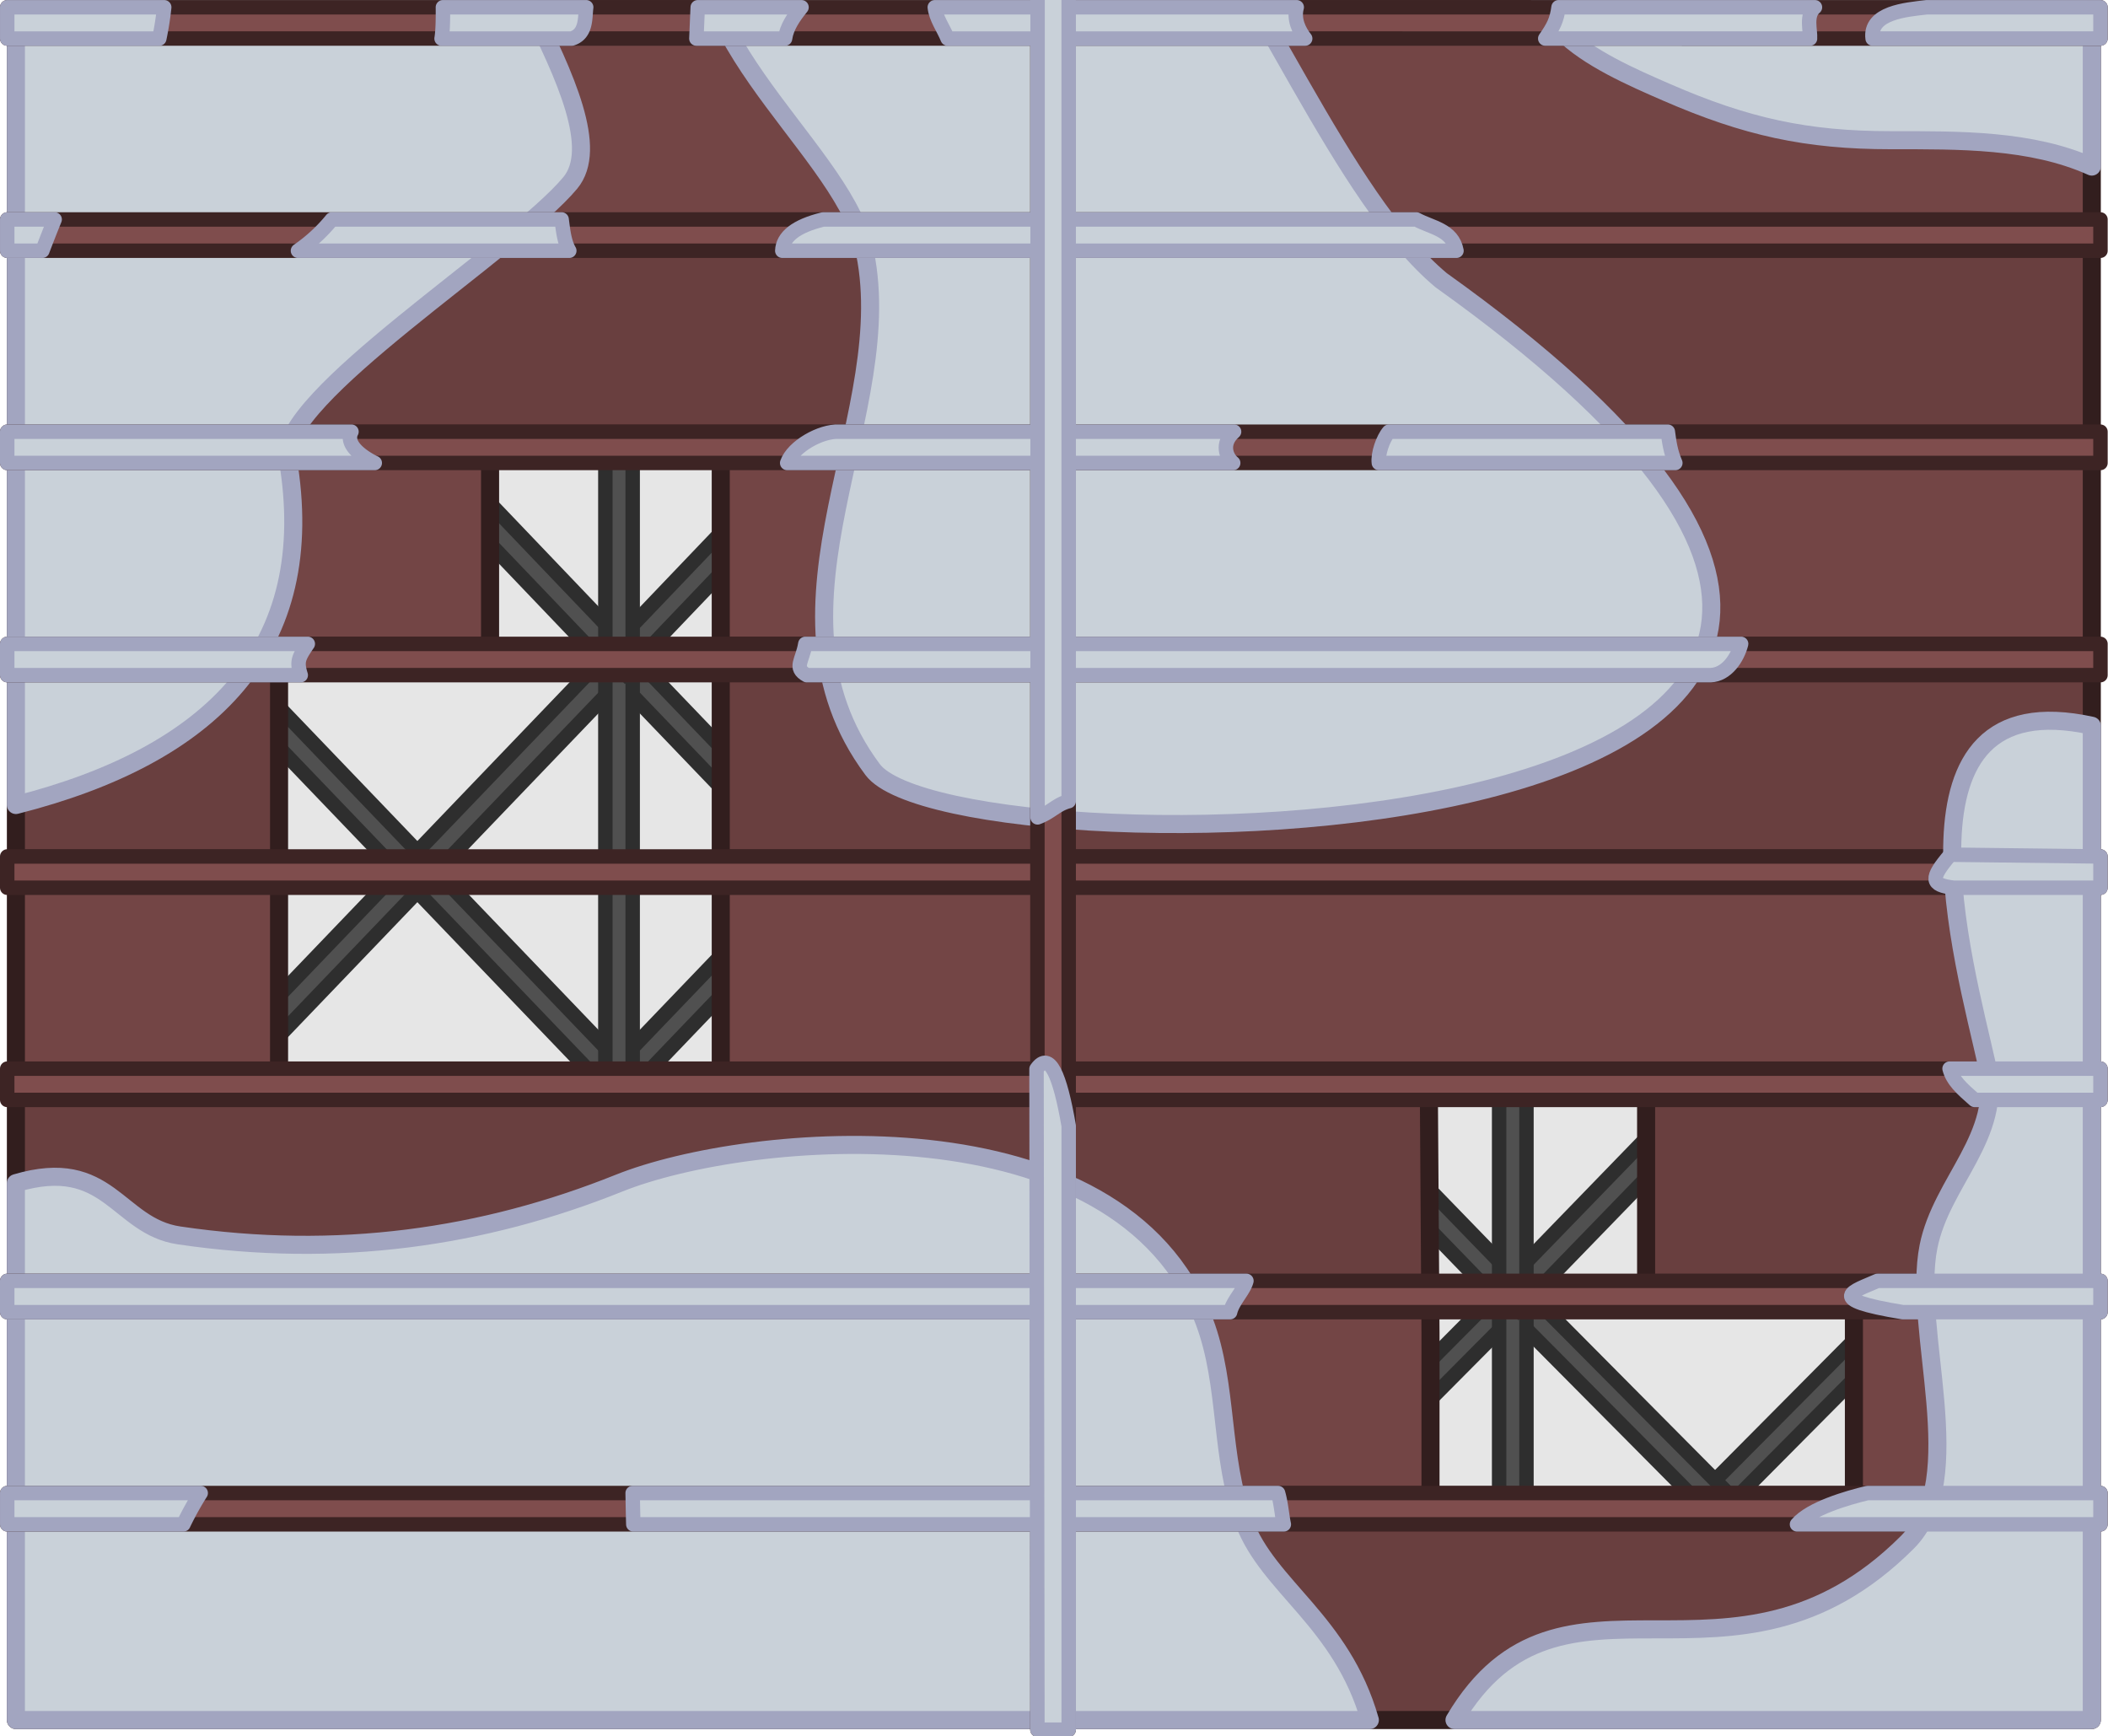 <svg width="551.449" height="454.275" viewBox="0 0 291.808 240.387" xml:space="preserve" xmlns="http://www.w3.org/2000/svg">
    <g style="fill:#595959;fill-opacity:1;stroke:#333;stroke-width:1.8;stroke-dasharray:none;stroke-opacity:1">
        <path style="fill:#595959;fill-opacity:1;stroke:#333;stroke-width:1.8;stroke-linecap:round;stroke-linejoin:miter;stroke-dasharray:none;stroke-opacity:1;stop-color:#000" transform="scale(1.093 -1.13) rotate(45 -2097.624 4491.468)" d="M-3696.7-120.127h73.768v3.461h-73.768z"/>
        <path style="fill:#595959;fill-opacity:1;stroke:#333;stroke-width:1.8;stroke-linecap:round;stroke-linejoin:miter;stroke-dasharray:none;stroke-opacity:1;stop-color:#000" transform="scale(1.093 1.13) rotate(45 4659.191 1692.704)" d="M81.512 3658.086h73.768v3.461H81.512z"/>
    </g>
    <g style="fill:#595959;fill-opacity:1;stroke:#333;stroke-width:1.792;stroke-dasharray:none;stroke-opacity:1">
        <path style="fill:#595959;fill-opacity:1;stroke:#333;stroke-width:1.792;stroke-linecap:round;stroke-linejoin:miter;stroke-dasharray:none;stroke-opacity:1;stop-color:#000" transform="scale(1.093 -1.139) rotate(45 -1948.946 4583.535)" d="M-3696.7-120.127h73.768v3.461h-73.768z"/>
        <path style="fill:#595959;fill-opacity:1;stroke:#333;stroke-width:1.792;stroke-linecap:round;stroke-linejoin:miter;stroke-dasharray:none;stroke-opacity:1;stop-color:#000" transform="scale(1.093 1.139) rotate(45 4619.162 1862.935)" d="M81.512 3658.086h73.768v3.461H81.512z"/>
    </g>
    <g style="fill:#595959;fill-opacity:1;stroke:#333;stroke-width:1.83;stroke-dasharray:none;stroke-opacity:1">
        <path style="fill:#595959;fill-opacity:1;stroke:#333;stroke-width:1.83;stroke-linecap:round;stroke-linejoin:miter;stroke-dasharray:none;stroke-opacity:1;stop-color:#000" transform="scale(1.093 -1.093) rotate(45 -1722.503 4489.739)" d="M-3696.7-120.127h73.768v3.461h-73.768z"/>
        <path style="fill:#595959;fill-opacity:1;stroke:#333;stroke-width:1.83;stroke-linecap:round;stroke-linejoin:miter;stroke-dasharray:none;stroke-opacity:1;stop-color:#000" transform="scale(1.076 1.11) rotate(45 4367.534 2027.233)" d="M23.476 3656.943h74.942v3.516H23.476z"/>
    </g>
    <g style="fill:#595959;fill-opacity:1;stroke:#333;stroke-width:1.84;stroke-dasharray:none;stroke-opacity:1">
        <path style="fill:#595959;fill-opacity:1;stroke:#333;stroke-width:1.84;stroke-linecap:round;stroke-linejoin:miter;stroke-dasharray:none;stroke-opacity:1;stop-color:#000" transform="scale(1.083 -1.091) rotate(45 -1618.167 4482.454)" d="M-3696.786-86.181h74.47v3.494h-74.47z"/>
        <path style="fill:#595959;fill-opacity:1;stroke:#333;stroke-width:1.84;stroke-linecap:round;stroke-linejoin:miter;stroke-dasharray:none;stroke-opacity:1;stop-color:#000" transform="scale(1.093 1.081) rotate(45 4328.781 1983.215)" d="M81.512 3658.086h73.768v3.461H81.512z"/>
    </g>
    <g style="fill:#595959;fill-opacity:1;stroke:#333;stroke-width:1.83;stroke-dasharray:none;stroke-opacity:1">
        <path style="fill:#595959;fill-opacity:1;stroke:#333;stroke-width:1.83;stroke-linecap:round;stroke-linejoin:miter;stroke-dasharray:none;stroke-opacity:1;stop-color:#000" transform="scale(1.093 -1.093) rotate(45 -1876.361 4393.394)" d="M-3696.7-120.127h73.768v3.461h-73.768z"/>
        <path style="fill:#595959;fill-opacity:1;stroke:#333;stroke-width:1.831;stroke-linecap:round;stroke-linejoin:miter;stroke-dasharray:none;stroke-opacity:1;stop-color:#000" transform="scale(1.068 1.118) rotate(45 4393.512 1882.938)" d="M-4.887 3657.348h75.535v3.544H-4.887z"/>
    </g>
    <g style="fill:#595959;fill-opacity:1;stroke:#333;stroke-width:1.83;stroke-dasharray:none;stroke-opacity:1">
        <path style="fill:#595959;fill-opacity:1;stroke:#333;stroke-width:1.83;stroke-linecap:round;stroke-linejoin:miter;stroke-dasharray:none;stroke-opacity:1;stop-color:#000" transform="scale(1.07 -1.116) rotate(45 -1698.83 4471.156)" d="M-3698.201-44.993h75.349v3.535h-75.349z"/>
        <path style="fill:#595959;fill-opacity:1;stroke:#333;stroke-width:1.83;stroke-linecap:round;stroke-linejoin:miter;stroke-dasharray:none;stroke-opacity:1;stop-color:#000" transform="scale(1.07 1.116) rotate(45 4362.84 1960.33)" d="M5.551 3658.759H80.9v3.535H5.551z"/>
    </g>
    <g style="fill:#595959;fill-opacity:1;stroke:#333;stroke-width:1.83;stroke-dasharray:none;stroke-opacity:1">
        <path style="fill:#595959;fill-opacity:1;stroke:#333;stroke-width:1.83;stroke-linecap:round;stroke-linejoin:miter;stroke-dasharray:none;stroke-opacity:1;stop-color:#000" transform="scale(1.07 -1.116) rotate(45 -1724.928 4408.152)" d="M-3698.201-44.993h75.349v3.535h-75.349z"/>
        <path style="fill:#595959;fill-opacity:1;stroke:#333;stroke-width:1.83;stroke-linecap:round;stroke-linejoin:miter;stroke-dasharray:none;stroke-opacity:1;stop-color:#000" transform="scale(1.07 1.116) rotate(45 4336.742 1897.326)" d="M5.551 3658.759H80.9v3.535H5.551z"/>
    </g>
    <g style="fill:#595959;fill-opacity:1;stroke:#333;stroke-width:1.83;stroke-dasharray:none;stroke-opacity:1">
        <path style="fill:#595959;fill-opacity:1;stroke:#333;stroke-width:1.83;stroke-linecap:round;stroke-linejoin:miter;stroke-dasharray:none;stroke-opacity:1;stop-color:#000" transform="scale(1.093 -1.093) rotate(45 -2015.666 4529.786)" d="M-3696.7-120.127h73.768v3.461h-73.768z"/>
        <path style="fill:#595959;fill-opacity:1;stroke:#333;stroke-width:1.83;stroke-linecap:round;stroke-linejoin:miter;stroke-dasharray:none;stroke-opacity:1;stop-color:#000" transform="rotate(45 5059.138 1943.218) scale(1.093)" d="M81.512 3658.086h73.768v3.461H81.512z"/>
    </g>
    <path style="fill:#595959;fill-opacity:1;stroke:#333;stroke-width:2;stroke-linecap:round;stroke-linejoin:miter;stroke-dasharray:none;stroke-opacity:1;stop-color:#000" transform="matrix(0 -1 -1 0 -.044 -236.692)" d="M-178.634-148.457h59.724v3.783h-59.724z"/>
    <path style="fill:#595959;fill-opacity:1;stroke:#333;stroke-width:2;stroke-linecap:round;stroke-linejoin:miter;stroke-dasharray:none;stroke-opacity:1;stop-color:#000" transform="rotate(-90 -118.368 -118.324)" d="M-178.634 88.807h59.724v3.783h-59.724z"/>
    <path style="fill:#595959;fill-opacity:1;stroke:#333;stroke-width:2;stroke-linecap:round;stroke-linejoin:miter;stroke-dasharray:none;stroke-opacity:1;stop-color:#000" transform="matrix(1 0 0 -1 -.044 -236.692)" d="M88.768-178.596h59.724v3.783H88.768z"/>
    <path style="fill:#595959;fill-opacity:1;stroke:#333;stroke-width:2;stroke-linecap:round;stroke-linejoin:miter;stroke-dasharray:none;stroke-opacity:1;stop-color:#000" d="M88.768 118.945h59.724v3.783H88.768z" transform="translate(-.044 -236.692)"/>
    <g style="fill:#595959;fill-opacity:1;stroke:#333;stroke-width:1.803;stroke-dasharray:none;stroke-opacity:1">
        <path style="fill:#595959;fill-opacity:1;stroke:#333;stroke-width:1.803;stroke-linecap:round;stroke-linejoin:miter;stroke-dasharray:none;stroke-opacity:1;stop-color:#000" transform="scale(1.093 -1.126) rotate(45 -2035.156 4465.593)" d="M-3696.7-120.127h73.768v3.461h-73.768z"/>
        <path style="fill:#595959;fill-opacity:1;stroke:#333;stroke-width:1.803;stroke-linecap:round;stroke-linejoin:miter;stroke-dasharray:none;stroke-opacity:1;stop-color:#000" transform="scale(1.093 1.126) rotate(45 4596.724 1718.578)" d="M81.512 3658.086h73.768v3.461H81.512z"/>
    </g>
    <path style="fill:#595959;fill-opacity:1;stroke:#333;stroke-width:2;stroke-linecap:round;stroke-linejoin:miter;stroke-dasharray:none;stroke-opacity:1;stop-color:#000" transform="rotate(-90 -118.368 -118.324)" d="M-178.634 32.951h59.724v3.783h-59.724z"/>
    <path style="fill:#595959;fill-opacity:1;stroke:#333;stroke-width:2;stroke-linecap:round;stroke-linejoin:miter;stroke-dasharray:none;stroke-opacity:1;stop-color:#000" transform="matrix(1 0 0 -1 -.044 -236.692)" d="M32.912-178.596h59.724v3.783H32.912z"/>
    <path style="fill:#595959;fill-opacity:1;stroke:#333;stroke-width:2;stroke-linecap:round;stroke-linejoin:miter;stroke-dasharray:none;stroke-opacity:1;stop-color:#000" d="M32.912 120.594h59.724v3.783H32.912z" transform="translate(-.044 -236.692)"/>
    <g style="fill:#595959;fill-opacity:1;stroke:#333;stroke-width:1.8;stroke-dasharray:none;stroke-opacity:1">
        <path style="fill:#595959;fill-opacity:1;stroke:#333;stroke-width:1.8;stroke-linecap:round;stroke-linejoin:miter;stroke-dasharray:none;stroke-opacity:1;stop-color:#000" transform="scale(1.093 -1.13) rotate(45 -2072.074 4553.15)" d="M-3696.7-120.127h73.768v3.461h-73.768z"/>
        <path style="fill:#595959;fill-opacity:1;stroke:#333;stroke-width:1.8;stroke-linecap:round;stroke-linejoin:miter;stroke-dasharray:none;stroke-opacity:1;stop-color:#000" transform="scale(1.093 1.13) rotate(45 4684.74 1754.386)" d="M81.512 3658.086h73.768v3.461H81.512z"/>
    </g>
    <path style="fill:#595959;fill-opacity:1;stroke:#333;stroke-width:2;stroke-linecap:round;stroke-linejoin:miter;stroke-dasharray:none;stroke-opacity:1;stop-color:#000" transform="matrix(0 -1 -1 0 -.044 -236.692)" d="M-122.701-148.457h59.724v3.783h-59.724z"/>
    <path style="fill:#595959;fill-opacity:1;stroke:#333;stroke-width:2;stroke-linecap:round;stroke-linejoin:miter;stroke-dasharray:none;stroke-opacity:1;stop-color:#000" transform="rotate(-90 -118.368 -118.324)" d="M-122.701 88.807h59.724v3.783h-59.724z"/>
    <path style="fill:#595959;fill-opacity:1;stroke:#333;stroke-width:2;stroke-linecap:round;stroke-linejoin:miter;stroke-dasharray:none;stroke-opacity:1;stop-color:#000" d="M88.768 63.013h59.724v3.783H88.768z" transform="translate(-.044 -236.692)"/>
    <path style="fill:#595959;fill-opacity:1;stroke:#333;stroke-width:2;stroke-linecap:round;stroke-linejoin:miter;stroke-dasharray:none;stroke-opacity:1;stop-color:#000" transform="rotate(-90 -118.368 -118.324)" d="M-122.701 32.951h59.724v3.783h-59.724z"/>
    <path style="fill:#595959;fill-opacity:1;stroke:#333;stroke-width:2;stroke-linecap:round;stroke-linejoin:miter;stroke-dasharray:none;stroke-opacity:1;stop-color:#000" d="M32.912 63.013h59.724v3.783H32.912z" transform="translate(-.044 -236.692)"/>
    <g style="fill:#595959;fill-opacity:1;stroke:#333;stroke-width:1.792;stroke-dasharray:none;stroke-opacity:1">
        <path style="fill:#595959;fill-opacity:1;stroke:#333;stroke-width:1.792;stroke-linecap:round;stroke-linejoin:miter;stroke-dasharray:none;stroke-opacity:1;stop-color:#000" transform="scale(1.093 -1.139) rotate(45 -1923.397 4645.217)" d="M-3696.7-120.127h73.768v3.461h-73.768z"/>
        <path style="fill:#595959;fill-opacity:1;stroke:#333;stroke-width:1.792;stroke-linecap:round;stroke-linejoin:miter;stroke-dasharray:none;stroke-opacity:1;stop-color:#000" transform="scale(1.093 1.139) rotate(45 4644.711 1924.618)" d="M81.512 3658.086h73.768v3.461H81.512z"/>
    </g>
    <path style="fill:#595959;fill-opacity:1;stroke:#333;stroke-width:2;stroke-linecap:round;stroke-linejoin:miter;stroke-dasharray:none;stroke-opacity:1;stop-color:#000" transform="matrix(0 -1 -1 0 -.044 -236.692)" d="M-209.458-267.218h59.724v3.783h-59.724z"/>
    <path style="fill:#595959;fill-opacity:1;stroke:#333;stroke-width:2;stroke-linecap:round;stroke-linejoin:miter;stroke-dasharray:none;stroke-opacity:1;stop-color:#000" transform="rotate(-90 -118.368 -118.324)" d="M-209.458 207.567h59.724v3.783h-59.724z"/>
    <path style="fill:#595959;fill-opacity:1;stroke:#333;stroke-width:2;stroke-linecap:round;stroke-linejoin:miter;stroke-dasharray:none;stroke-opacity:1;stop-color:#000" transform="matrix(1 0 0 -1 -.044 -236.692)" d="M207.529-209.419h59.724v3.783h-59.724z"/>
    <path style="fill:#595959;fill-opacity:1;stroke:#333;stroke-width:2;stroke-linecap:round;stroke-linejoin:miter;stroke-dasharray:none;stroke-opacity:1;stop-color:#000" d="M207.529 149.769h59.724v3.783h-59.724z" transform="translate(-.044 -236.692)"/>
    <path style="fill:#595959;fill-opacity:1;stroke:#333;stroke-width:2;stroke-linecap:round;stroke-linejoin:miter;stroke-dasharray:none;stroke-opacity:1;stop-color:#000" transform="rotate(-90 -118.368 -118.324)" d="M-209.458 151.711h59.724v3.783h-59.724z"/>
    <path style="fill:#595959;fill-opacity:1;stroke:#333;stroke-width:2;stroke-linecap:round;stroke-linejoin:miter;stroke-dasharray:none;stroke-opacity:1;stop-color:#000" transform="matrix(1 0 0 -1 -.044 -236.692)" d="M151.673-209.419h59.724v3.783h-59.724z"/>
    <path style="fill:#595959;fill-opacity:1;stroke:#333;stroke-width:2;stroke-linecap:round;stroke-linejoin:miter;stroke-dasharray:none;stroke-opacity:1;stop-color:#000" d="M151.673 149.769h59.724v3.783h-59.724z" transform="translate(-.044 -236.692)"/>
    <g style="fill:#595959;fill-opacity:1;stroke:#333;stroke-width:1.79;stroke-dasharray:none;stroke-opacity:1">
        <path style="fill:#595959;fill-opacity:1;stroke:#333;stroke-width:1.79;stroke-linecap:round;stroke-linejoin:miter;stroke-dasharray:none;stroke-opacity:1;stop-color:#000" transform="scale(1.093 -1.142) rotate(45 -1985.144 4670.794)" d="M-3696.7-120.127h73.768v3.461h-73.768z"/>
        <path style="fill:#595959;fill-opacity:1;stroke:#333;stroke-width:1.79;stroke-linecap:round;stroke-linejoin:miter;stroke-dasharray:none;stroke-opacity:1;stop-color:#000" transform="scale(1.093 1.142) rotate(45 4706.459 1899.041)" d="M81.512 3658.086h73.768v3.461H81.512z"/>
    </g>
    <path style="fill:#595959;fill-opacity:1;stroke:#333;stroke-width:2;stroke-linecap:round;stroke-linejoin:miter;stroke-dasharray:none;stroke-opacity:1;stop-color:#000" transform="matrix(0 -1 -1 0 -.044 -236.692)" d="M-153.525-267.218h59.724v3.783h-59.724z"/>
    <path style="fill:#595959;fill-opacity:1;stroke:#333;stroke-width:2;stroke-linecap:round;stroke-linejoin:miter;stroke-dasharray:none;stroke-opacity:1;stop-color:#000" transform="rotate(-90 -118.368 -118.324)" d="M-153.525 207.567h59.724v3.783h-59.724z"/>
    <path style="fill:#595959;fill-opacity:1;stroke:#333;stroke-width:2;stroke-linecap:round;stroke-linejoin:miter;stroke-dasharray:none;stroke-opacity:1;stop-color:#000" d="M207.529 93.837h59.724v3.783h-59.724z" transform="translate(-.044 -236.692)"/>
    <g style="fill:#595959;fill-opacity:1;stroke:#333;stroke-width:1.83;stroke-dasharray:none;stroke-opacity:1">
        <path style="fill:#595959;fill-opacity:1;stroke:#333;stroke-width:1.83;stroke-linecap:round;stroke-linejoin:miter;stroke-dasharray:none;stroke-opacity:1;stop-color:#000" transform="scale(1.093 -1.093) rotate(45 -2014.62 4610.738)" d="M-3696.7-120.127h73.768v3.461h-73.768z"/>
        <path style="fill:#595959;fill-opacity:1;stroke:#333;stroke-width:1.83;stroke-linecap:round;stroke-linejoin:miter;stroke-dasharray:none;stroke-opacity:1;stop-color:#000" transform="rotate(45 5120.9 2006.597) scale(1.093)" d="M81.512 3658.086h73.768v3.461H81.512z"/>
    </g>
    <path style="fill:#595959;fill-opacity:1;stroke:#333;stroke-width:2;stroke-linecap:round;stroke-linejoin:miter;stroke-dasharray:none;stroke-opacity:1;stop-color:#000" transform="rotate(-90 -118.368 -118.324)" d="M-153.525 151.711h59.724v3.783h-59.724z"/>
    <path style="fill:#595959;fill-opacity:1;stroke:#333;stroke-width:2;stroke-linecap:round;stroke-linejoin:miter;stroke-dasharray:none;stroke-opacity:1;stop-color:#000" d="M151.673 93.837h59.724v3.783h-59.724z" transform="translate(-.044 -236.692)"/>
    <g style="fill:#595959;fill-opacity:1;stroke:#333;stroke-width:1.84;stroke-dasharray:none;stroke-opacity:1">
        <path style="fill:#595959;fill-opacity:1;stroke:#333;stroke-width:1.84;stroke-linecap:round;stroke-linejoin:miter;stroke-dasharray:none;stroke-opacity:1;stop-color:#000" transform="scale(1.083 -1.091) rotate(45 -1592.374 4544.723)" d="M-3696.786-86.181h74.47v3.494h-74.47z"/>
        <path style="fill:#595959;fill-opacity:1;stroke:#333;stroke-width:1.84;stroke-linecap:round;stroke-linejoin:miter;stroke-dasharray:none;stroke-opacity:1;stop-color:#000" transform="scale(1.083 1.091) rotate(45 4339.583 2087.626)" d="M47.199 3657.804h74.47v3.494h-74.47z"/>
    </g>
    <path style="fill:#595959;fill-opacity:1;stroke:#333;stroke-width:2;stroke-linecap:round;stroke-linejoin:miter;stroke-dasharray:none;stroke-opacity:1;stop-color:#000" transform="matrix(0 -1 -1 0 -.044 -236.692)" d="M-473.326-267.218h59.071v3.783h-59.071z"/>
    <path style="fill:#595959;fill-opacity:1;stroke:#333;stroke-width:2;stroke-linecap:round;stroke-linejoin:miter;stroke-dasharray:none;stroke-opacity:1;stop-color:#000" transform="rotate(-90 -118.368 -118.324)" d="M-473.326 207.567h59.071v3.783h-59.071z"/>
    <path style="fill:#595959;fill-opacity:1;stroke:#333;stroke-width:2;stroke-linecap:round;stroke-linejoin:miter;stroke-dasharray:none;stroke-opacity:1;stop-color:#000" transform="matrix(1 0 0 -1 -.044 -236.692)" d="M207.529-473.288h59.724v3.742h-59.724z"/>
    <path style="fill:#595959;fill-opacity:1;stroke:#333;stroke-width:2;stroke-linecap:round;stroke-linejoin:miter;stroke-dasharray:none;stroke-opacity:1;stop-color:#000" d="M207.529 414.29h59.724v3.742h-59.724z" transform="translate(-.044 -236.692)"/>
    <path style="fill:#595959;fill-opacity:1;stroke:#333;stroke-width:2;stroke-linecap:round;stroke-linejoin:miter;stroke-dasharray:none;stroke-opacity:1;stop-color:#000" transform="rotate(-90 -118.368 -118.324)" d="M-473.326 151.711h59.071v3.783h-59.071z"/>
    <path style="fill:#595959;fill-opacity:1;stroke:#333;stroke-width:2;stroke-linecap:round;stroke-linejoin:miter;stroke-dasharray:none;stroke-opacity:1;stop-color:#000" transform="matrix(1 0 0 -1 -.044 -236.692)" d="M151.673-473.288h59.724v3.742h-59.724z"/>
    <path style="fill:#595959;fill-opacity:1;stroke:#333;stroke-width:2;stroke-linecap:round;stroke-linejoin:miter;stroke-dasharray:none;stroke-opacity:1;stop-color:#000" d="M151.673 414.29h59.724v3.742h-59.724z" transform="translate(-.044 -236.692)"/>
    <g style="fill:#595959;fill-opacity:1;stroke:#333;stroke-width:1.83;stroke-dasharray:none;stroke-opacity:1">
        <path style="fill:#595959;fill-opacity:1;stroke:#333;stroke-width:1.83;stroke-linecap:round;stroke-linejoin:miter;stroke-dasharray:none;stroke-opacity:1;stop-color:#000" transform="scale(1.076 -1.11) rotate(45 -1628.886 4584.447)" d="M-3696.172-62.705h74.942v3.516h-74.942z"/>
        <path style="fill:#595959;fill-opacity:1;stroke:#333;stroke-width:1.83;stroke-linecap:round;stroke-linejoin:miter;stroke-dasharray:none;stroke-opacity:1;stop-color:#000" transform="rotate(45 4829.52 2206.282) scale(1.093)" d="M81.512 3658.086h73.768v3.461H81.512z"/>
    </g>
    <path style="fill:#595959;fill-opacity:1;stroke:#333;stroke-width:2;stroke-linecap:round;stroke-linejoin:miter;stroke-dasharray:none;stroke-opacity:1;stop-color:#000" transform="matrix(0 -1 -1 0 -.044 -236.692)" d="M-418.048-267.218h59.724v3.783h-59.724z"/>
    <path style="fill:#595959;fill-opacity:1;stroke:#333;stroke-width:2;stroke-linecap:round;stroke-linejoin:miter;stroke-dasharray:none;stroke-opacity:1;stop-color:#000" transform="rotate(-90 -118.368 -118.324)" d="M-418.048 207.567h59.724v3.783h-59.724z"/>
    <path style="fill:#595959;fill-opacity:1;stroke:#333;stroke-width:2;stroke-linecap:round;stroke-linejoin:miter;stroke-dasharray:none;stroke-opacity:1;stop-color:#000" d="M207.529 358.359h59.724v3.783h-59.724z" transform="translate(-.044 -236.692)"/>
    <path style="fill:#595959;fill-opacity:1;stroke:#333;stroke-width:2;stroke-linecap:round;stroke-linejoin:miter;stroke-dasharray:none;stroke-opacity:1;stop-color:#000" transform="rotate(-90 -118.368 -118.324)" d="M-418.048 151.711h59.724v3.783h-59.724z"/>
    <path style="fill:#595959;fill-opacity:1;stroke:#333;stroke-width:2;stroke-linecap:round;stroke-linejoin:miter;stroke-dasharray:none;stroke-opacity:1;stop-color:#000" d="M151.673 358.359h59.724v3.783h-59.724z" transform="translate(-.044 -236.692)"/>
    <path style="fill:#595959;fill-opacity:1;stroke:#333;stroke-width:2;stroke-linecap:round;stroke-linejoin:miter;stroke-dasharray:none;stroke-opacity:1;stop-color:#000" transform="matrix(0 -1 -1 0 -.044 -236.692)" d="M-386.723-143.492h59.724v3.783h-59.724z"/>
    <path style="fill:#595959;fill-opacity:1;stroke:#333;stroke-width:2;stroke-linecap:round;stroke-linejoin:miter;stroke-dasharray:none;stroke-opacity:1;stop-color:#000" transform="rotate(-90 -118.368 -118.324)" d="M-385.904 83.842h59.724v3.783h-59.724z"/>
    <path style="fill:#595959;fill-opacity:1;stroke:#333;stroke-width:2;stroke-linecap:round;stroke-linejoin:miter;stroke-dasharray:none;stroke-opacity:1;stop-color:#000" d="M27.947 384.681v3.784h115.581v-3.784H83.803ZM83.803 326.215h59.724v3.783H83.803z" transform="translate(-.044 -236.692)"/>
    <path style="fill:#595959;fill-opacity:1;stroke:#333;stroke-width:2;stroke-linecap:round;stroke-linejoin:miter;stroke-dasharray:none;stroke-opacity:1;stop-color:#000" transform="rotate(-90 -118.368 -118.324)" d="M-385.904 27.986h59.724v3.783h-59.724z"/>
    <path style="fill:#595959;fill-opacity:1;stroke:#333;stroke-width:2;stroke-linecap:round;stroke-linejoin:miter;stroke-dasharray:none;stroke-opacity:1;stop-color:#000" d="M27.947 326.215h59.724v3.783H27.947z" transform="translate(-.044 -236.692)"/>
    <g style="fill:#595959;fill-opacity:1;stroke:#333;stroke-width:1.83;stroke-dasharray:none;stroke-opacity:1">
        <path style="fill:#595959;fill-opacity:1;stroke:#333;stroke-width:1.831;stroke-linecap:round;stroke-linejoin:miter;stroke-dasharray:none;stroke-opacity:1;stop-color:#000" transform="scale(1.068 -1.118) rotate(45 -1749.083 4501.28)" d="M-3696.888-34.653h75.535v3.544h-75.535z"/>
        <path style="fill:#595959;fill-opacity:1;stroke:#333;stroke-width:1.83;stroke-linecap:round;stroke-linejoin:miter;stroke-dasharray:none;stroke-opacity:1;stop-color:#000" transform="rotate(45 4873.974 2012.894) scale(1.093)" d="M81.512 3658.086h73.768v3.461H81.512z"/>
    </g>
    <path style="fill:#595959;fill-opacity:1;stroke:#333;stroke-width:2;stroke-linecap:round;stroke-linejoin:miter;stroke-dasharray:none;stroke-opacity:1;stop-color:#000" transform="matrix(0 -1 -1 0 -.044 -236.692)" d="M-329.972-143.492h59.724v3.783h-59.724z"/>
    <path style="fill:#595959;fill-opacity:1;stroke:#333;stroke-width:2;stroke-linecap:round;stroke-linejoin:miter;stroke-dasharray:none;stroke-opacity:1;stop-color:#000" transform="rotate(-90 -118.368 -118.324)" d="M-329.972 83.842h59.724v3.783h-59.724z"/>
    <path style="fill:#595959;fill-opacity:1;stroke:#333;stroke-width:2;stroke-linecap:round;stroke-linejoin:miter;stroke-dasharray:none;stroke-opacity:1;stop-color:#000" d="M83.803 270.283h59.724v3.783H83.803z" transform="translate(-.044 -236.692)"/>
    <path style="fill:#595959;fill-opacity:1;stroke:#333;stroke-width:2;stroke-linecap:round;stroke-linejoin:miter;stroke-dasharray:none;stroke-opacity:1;stop-color:#000" transform="rotate(-90 -118.368 -118.324)" d="M-329.972 27.986h59.724v3.783h-59.724z"/>
    <path style="fill:#595959;fill-opacity:1;stroke:#333;stroke-width:2;stroke-linecap:round;stroke-linejoin:miter;stroke-dasharray:none;stroke-opacity:1;stop-color:#000" d="M27.947 270.283h59.724v3.783H27.947z" transform="translate(-.044 -236.692)"/>
    <path style="fill:#734545;fill-opacity:1;stroke:#321e1e;stroke-width:2.5;stroke-linecap:round;stroke-linejoin:round;stroke-dasharray:none;stroke-opacity:1;stop-color:#000" d="M2.245 2.926h287.364v31.14H2.245z" transform="translate(-.044 -236.692)"/>
    <path style="fill:#000;fill-opacity:.1;stroke:none;stroke-width:2;stroke-linecap:round;stroke-linejoin:miter;stroke-dasharray:none;stroke-opacity:1;stop-color:#000" d="M6.025 30.125h274.376v443.95H6.025z" transform="translate(-.044 -236.692)"/>
    <path style="fill:#693f3f;fill-opacity:1;stroke:#321e1e;stroke-width:2.5;stroke-linecap:round;stroke-linejoin:miter;stroke-dasharray:none;stroke-opacity:1;stop-color:#000" d="M2.245 32.301h287.364v31.14H2.245z" transform="translate(-.044 -236.692)"/>
    <path style="fill:#734545;fill-opacity:1;stroke:#321e1e;stroke-width:2.5;stroke-linecap:round;stroke-linejoin:miter;stroke-dasharray:none;stroke-opacity:1;stop-color:#000" d="M2.245 61.682v31.14H51.18V63.21h29.445l1.866-.803h27.302v30.416H289.61V61.682Z" transform="translate(-.044 -236.692)"/>
    <path style="fill:#c9d1d9;fill-opacity:1;stroke:#a2a5c0;stroke-width:2.5;stroke-linecap:round;stroke-linejoin:round;stroke-dasharray:none;stroke-opacity:1" d="M185.263 2.926H2.245v74.326c14.37 13.522 93.537-63.646 101.827-25.34 3.642 16.832 45.42 23.348 55.111 11.564 12.455-15.145 12.366-20.317 26.08-60.55z" transform="translate(-.044 -236.692)"/>
    <path style="fill:#693f3f;fill-opacity:1;stroke:#321e1e;stroke-width:2.5;stroke-linecap:round;stroke-linejoin:miter;stroke-dasharray:none;stroke-opacity:1;stop-color:#000" d="M2.245 91.057v31.14h48.904l.031-4.62v-26.52Zm107.548 0v3.284H81.03v27.857h208.58V91.057Z" transform="translate(-.044 -236.692)"/>
    <path style="fill:#734545;fill-opacity:1;stroke:#321e1e;stroke-width:2.5;stroke-linecap:round;stroke-linejoin:miter;stroke-dasharray:none;stroke-opacity:1;stop-color:#000" d="M2.245 120.487v31.14h48.704l.211-31.14zm78.785 0v31.14h101.926v-.26h29.209v-28.763H244.1v27.302l26.557 1.721h18.952v-31.14z" transform="translate(-.044 -236.692)"/>
    <path style="fill:#693f3f;fill-opacity:1;stroke:#321e1e;stroke-width:2.5;stroke-linecap:round;stroke-linejoin:miter;stroke-dasharray:none;stroke-opacity:1;stop-color:#000" d="M2.245 149.862v31.14h180.71v-29.635h29.21v-1.505zm241.855 0v.044l28.782 1.866v29.23h16.727v-31.14Z" transform="translate(-.044 -236.692)"/>
    <path style="fill:#734545;fill-opacity:1;stroke:#321e1e;stroke-width:2.5;stroke-linecap:round;stroke-linejoin:miter;stroke-dasharray:none;stroke-opacity:1;stop-color:#000" d="M2.245 179.244h287.364v31.14H2.245z" transform="translate(-.044 -236.692)"/>
    <path style="fill:#693f3f;fill-opacity:1;stroke:#321e1e;stroke-width:2.5;stroke-linecap:round;stroke-linejoin:miter;stroke-dasharray:none;stroke-opacity:1;stop-color:#000" transform="matrix(-1 0 0 1 -.044 -236.692)" d="M-289.609 208.619H-2.245v31.14h-287.364z"/>
    <path style="fill:#734545;fill-opacity:1;stroke:#321e1e;stroke-width:2.5;stroke-linecap:round;stroke-linejoin:miter;stroke-dasharray:none;stroke-opacity:1;stop-color:#000" d="M2.245 237.982h287.364v31.14H2.245z" transform="translate(-.044 -236.692)"/>
    <path style="fill:#693f3f;fill-opacity:1;stroke:#321e1e;stroke-width:2.5;stroke-linecap:round;stroke-linejoin:miter;stroke-dasharray:none;stroke-opacity:1;stop-color:#000" d="M2.245 267.357h287.364v31.14H2.245z" transform="translate(-.044 -236.692)"/>
    <path style="fill:#734545;fill-opacity:1;stroke:#321e1e;stroke-width:2.5;stroke-linecap:round;stroke-linejoin:miter;stroke-dasharray:none;stroke-opacity:1;stop-color:#000" d="M2.245 296.739v31.14h65.638v-29.597h31.934v29.597H289.61v-31.14z" transform="translate(-.044 -236.692)"/>
    <path style="fill:#693f3f;fill-opacity:1;stroke:#321e1e;stroke-width:2.5;stroke-linecap:round;stroke-linejoin:miter;stroke-dasharray:none;stroke-opacity:1;stop-color:#000" d="M2.245 326.114v31.14h36.429v-29.009h29.209v-2.131zm97.572 0v31.14H289.61v-31.14z" transform="translate(-.044 -236.692)"/>
    <path style="fill:#734545;fill-opacity:1;stroke:#321e1e;stroke-width:2.5;stroke-linecap:round;stroke-linejoin:miter;stroke-dasharray:none;stroke-opacity:1;stop-color:#000" d="M2.245 355.543v31.14h36.429v-31.14Zm97.572 0v31.068H74.233l-10.752.072h226.128v-31.14z" transform="translate(-.044 -236.692)"/>
    <path style="fill:#693f3f;fill-opacity:1;stroke:#321e1e;stroke-width:2.5;stroke-linecap:round;stroke-linejoin:miter;stroke-dasharray:none;stroke-opacity:1;stop-color:#000" d="M2.245 384.918v31.14H198.03l-.206-30.38h30.09v29.208h28.764v1.172h32.93v-31.14z" transform="translate(-.044 -236.692)"/>
    <path style="fill:#734545;fill-opacity:1;stroke:#321e1e;stroke-width:2.5;stroke-linecap:round;stroke-linejoin:miter;stroke-dasharray:none;stroke-opacity:1;stop-color:#000" d="M2.245 414.3v31.14h195.821v-24.204l-.047-6.936zm225.67 0v.586h28.764v30.554h32.93V414.3z" transform="translate(-.044 -236.692)"/>
    <path style="fill:#693f3f;fill-opacity:1;stroke:#321e1e;stroke-width:2.5;stroke-linecap:round;stroke-linejoin:round;stroke-dasharray:none;stroke-opacity:1;stop-color:#000" d="M2.245 443.675h287.364v31.14H2.245z" transform="translate(-.044 -236.692)"/>
    <path style="fill:#7f4d4d;fill-opacity:1;stroke:#3d2424;stroke-width:2;stroke-linecap:round;stroke-linejoin:round;stroke-dasharray:none;stroke-opacity:1;stop-color:#000" d="M1.044 32.018h289.764v4.331H1.044z" transform="translate(-.044 -236.692)"/>
    <path style="fill:#c9d1d9;fill-opacity:1;stroke:#a2a5c0;stroke-width:2.5;stroke-linecap:round;stroke-linejoin:round;stroke-dasharray:none;stroke-opacity:1" d="M289.61 43.368v71.815c-6.502-3.286-10.172-9.917-17.268-12.135-4.683-1.463-10.234-1.538-14.522-4.177-5.624-3.461-22.022-16.46-15.716-24.867 2.613-3.484 10.243-1.39 12.732-6.366 1.32-2.642-.558-7.798 1.591-9.947 4.893-4.893 10.419-5.83 16.313-8.355 7.461-3.198 4.757-11.313 16.87-5.968z" transform="translate(-.044 -236.692)"/>
    <path style="fill:#7f4d4d;fill-opacity:1;stroke:#3d2424;stroke-width:2;stroke-linecap:round;stroke-linejoin:round;stroke-dasharray:none;stroke-opacity:1;stop-color:#000" d="M1.044 61.399h289.764v4.331H1.044z" transform="translate(-.044 -236.692)"/>
    <path style="fill:#c9d1d9;fill-opacity:1;stroke:#a2a5c0;stroke-width:2.5;stroke-linecap:round;stroke-linejoin:round;stroke-dasharray:none;stroke-opacity:1" d="M95.988 133.842c-7.568-21.468 28.238-19.788 41.052-26.572 10.426-5.52 18.075-14.248 29.032-18.944 8.337-3.573 34.33-7.177 38.873 4.182 4.529 11.321-5.949 17.08-9.595 25.588-4.432 10.34-1.429 31.556-14.024 27.555-29.236-9.286-81.587-1.17-85.338-11.81z" transform="translate(-.044 -236.692)"/>
    <path style="fill:#7f4d4d;fill-opacity:1;stroke:#3d2424;stroke-width:2;stroke-linecap:round;stroke-linejoin:round;stroke-dasharray:none;stroke-opacity:1;stop-color:#000" d="M1.044 90.774h289.764v4.331H1.044zM1.044 120.204h289.764v4.331H1.044zM1.044 149.579h289.764v4.331H1.044z" transform="translate(-.044 -236.692)"/>
    <path style="fill:#c9d1d9;fill-opacity:1;stroke:#a2a5c0;stroke-width:2.5;stroke-linecap:round;stroke-linejoin:round;stroke-dasharray:none;stroke-opacity:1" d="M289.61 160.093v99.659c-8.422-3.776-18.333-3.649-27.806-3.649-11.728 0-20.076-1.858-31.015-6.613-4.776-2.077-10.877-4.72-14.595-8.438-4.006-4.006-9.422-19.847-5.93-25.086 3.712-5.568 21.229-6.307 26.91-8.438 8.002-3 8.042-12.474 13.912-16.876 5.405-4.054 13.36-2.597 18.7-6.157 6.705-4.47 9.901-25.654 19.823-24.402zM2.245 348.136V160.167c-.62 16.69 74.002 19.864 62.462 50.93-4.121 11.092 22.184 41.43 14.27 50.928-7.728 9.272-40.533 29.793-39.12 38.085 4.491 26.35-10.608 41.17-37.612 48.026z" transform="translate(-.044 -236.692)"/>
    <path style="fill:#7f4d4d;fill-opacity:1;stroke:#3d2424;stroke-width:2;stroke-linecap:round;stroke-linejoin:round;stroke-dasharray:none;stroke-opacity:1;stop-color:#000" d="M1.044 178.961h289.764v4.331H1.044z" transform="translate(-.044 -236.692)"/>
    <path style="fill:#c9d1d9;fill-opacity:1;stroke:#a2a5c0;stroke-width:2.5;stroke-linecap:round;stroke-linejoin:round;stroke-dasharray:none;stroke-opacity:1" d="M98.906 220.976c55.386-63.757 73.15 31.573 100.641 54.514 113.742 81.244-67.187 83.195-78.706 67.739-16.95-22.743 4.217-49.632-1.29-72.578-3.37-14.04-29.031-30.843-20.645-49.675z" transform="translate(-.044 -236.692)"/>
    <path style="fill:#7f4d4d;fill-opacity:1;stroke:#3d2424;stroke-width:2;stroke-linecap:round;stroke-linejoin:round;stroke-dasharray:none;stroke-opacity:1;stop-color:#000" d="M1.044 208.336h289.764v4.331H1.044zM1.044 237.699h289.764v4.331H1.044zM1.044 267.074h289.764v4.331H1.044zM1.044 296.456h289.764v4.331H1.044zM1.044 325.83h289.764v4.331H1.044zM1.044 355.26h289.764v4.331H1.044zM1.044 384.635h289.764v4.331H1.044z" transform="translate(-.044 -236.692)"/>
    <path style="fill:#c9d1d9;fill-opacity:1;stroke:#a2a5c0;stroke-width:2.5;stroke-linecap:round;stroke-linejoin:round;stroke-dasharray:none;stroke-opacity:1" d="M189.67 474.815H2.244v-74.327c12.906-3.829 14.018 5.97 22.593 7.236 21.928 3.238 42.112.303 60.9-7.236 17.864-7.167 69.385-11.879 81.029 19.171 3.328 8.874 2.115 18.757 5.484 27.741 3.38 9.012 13.486 13.67 17.418 27.415z" transform="translate(-.044 -236.692)"/>
    <path style="fill:#7f4d4d;fill-opacity:1;stroke:#3d2424;stroke-width:2;stroke-linecap:round;stroke-linejoin:round;stroke-dasharray:none;stroke-opacity:1;stop-color:#000" d="M1.044 414.017h289.764v4.331H1.044zM1.044 443.392h289.764v4.331H1.044z" transform="translate(-.044 -236.692)"/>
    <path style="fill:#7f4d4d;fill-opacity:1;stroke:#3d2424;stroke-width:2;stroke-linecap:round;stroke-linejoin:round;stroke-dasharray:none;stroke-opacity:1;stop-color:#000" transform="rotate(90 118.324 -118.368)" d="M1-147.982h475.152v4.331H1z"/>
    <path style="fill:#c9d1d9;fill-opacity:1;stroke:#a2a5c0;stroke-width:2.5;stroke-linecap:round;stroke-linejoin:round;stroke-dasharray:none;stroke-opacity:1" d="M289.61 24.247V2.926h-72.816c14.01 14.335 28.147 25.367 54.697 8.463 6.905-4.397 10.223 11.865 18.118 12.858z" transform="translate(-.044 -236.692)"/>
    <path style="fill:#c9d1d9;fill-opacity:1;stroke:#a2a5c0;stroke-width:2;stroke-linecap:round;stroke-linejoin:round;stroke-dasharray:none;stroke-opacity:1" d="M242.534 61.4h48.274v4.33h-39.36c-2.483 0-8.914-2-8.914-4.33zM249.734 95.105c-7.15-.126-9.3-2.8-7.086-4.33h48.16v4.33zM270.323 178.96h20.485v4.331h-27.373c2.756-1.262 4.655-2.453 6.888-4.33zM220.95 208.336h69.858v4.33h-80.09c-8.174-.448-1.26-3.208 10.232-4.33zM215.792 237.699h35.494c-1.314 1.082-.603 3.202-.682 4.33H213.95c1.118-1.613 1.603-2.508 1.842-4.33zM259.27 242.03h31.538v-4.331h-24.046c-2.875.33-7.963.74-7.492 4.33z" transform="translate(-.044 -236.692)"/>
    <path style="fill:#c9d1d9;fill-opacity:1;stroke:#a2a5c0;stroke-width:2.5;stroke-linecap:round;stroke-linejoin:round;stroke-dasharray:none;stroke-opacity:1" d="M201.39 474.815h88.22v-137.65c-28.98-6.363-17.65 32.856-14.485 47.1 2.16 9.721-6.314 15.975-8.121 25.011-2.315 11.576 5.822 32.182-2.923 40.928-24.27 24.27-47.96-.319-62.691 24.611z" transform="translate(-.044 -236.692)"/>
    <path style="fill:#c9d1d9;fill-opacity:1;stroke:#a2a5c0;stroke-width:2;stroke-linecap:round;stroke-linejoin:round;stroke-dasharray:none;stroke-opacity:1" d="m290.808 355.26-20.778-.243c-2.812 3.306-2.774 4.196.47 4.574h20.308zM269.92 384.635h20.888v4.331h-17.417c-1.797-1.57-3.045-2.696-3.47-4.33zM259.934 414.017h30.874v4.33h-27.373c-11.083-1.81-6.756-2.875-3.5-4.33zM248.801 447.723h42.007v-4.331H258.55c-2.721.648-7.897 2.133-9.748 4.33zM108.534 61.4h50.42c-.837 1.413-.606 3.287.492 4.33h-43.832c-3.049-1.14-4.145-2.583-7.08-4.33zM115.983 36.348h62.546c.599-1.61 1.81-2.77 1.6-4.33H119.8c-5.494.005-4.984 2.282-3.817 4.33zM81.982 32.018H1.044v4.33H95.99c-4.383-3.282-8.917-2.457-14.008-4.33ZM1.044 61.4v4.33h45.93c2.546-2.29 5.92-3.67 4.526-4.33zM160.803 90.705h45.377c4.161 3.096 6.634.88 3.883 4.448h-48.565c.15-1.934-1.729-3.257-.695-4.448zM95.038 120.204h103.309c.473 1.595.934 3.45 1.688 4.33H87.381c2.165-2.51 4.083-3.991 7.657-4.33zM241.067 325.83H111.524c-.387 2.37-1.647 3.299.197 4.331h125.127c2.183-.08 3.711-2.336 4.219-4.33zM230.919 296.456h-38.607c-.818.947-1.56 3.09-1.393 4.33h41.04c-.66-1.52-.851-2.878-1.04-4.33zM116.167 296.456h54.71c-1.862 1.624-1.09 3.555-.122 4.33h-61.743c.793-2.283 4.68-4.45 7.155-4.33z" transform="translate(-.044 -236.692)"/>
    <path style="fill:#c9d1d9;fill-opacity:1;stroke:#a2a5c0;stroke-width:2;stroke-linecap:round;stroke-linejoin:round;stroke-dasharray:none;stroke-opacity:1" d="M147.982 73.752V1h-4.331v75.83c1.512-1.486 2.617-2.319 4.33-3.078zM143.674 106.627l-.023 47.646c2.863.11 3.735.007 4.33-2.266v-43.249c-1.833-.627-3.86-1.169-4.307-2.13zM113.989 267.074c-3.818.934-5.58 2.41-5.655 4.33h93.33c-.55-2.92-3.46-3.188-5.55-4.33zM96.63 237.7l-.187 4.33h12.274c.226-1.607 1.21-3 2.28-4.33zm32.816 0c.162 1.527 1.199 2.89 1.781 4.33h49.493c-.85-1.056-1.635-2.675-1.17-4.33zM160.645 208.336c.078 1.474.526 3.075.093 4.33h-60.27l1.965-4.33z" transform="translate(-.044 -236.692)"/>
    <path style="fill:#c9d1d9;fill-opacity:1;stroke:#a2a5c0;stroke-width:2;stroke-linecap:round;stroke-linejoin:round;stroke-dasharray:none;stroke-opacity:1" d="M143.674 196.907v152.941c1.868-.69 2.599-1.795 4.308-2.242V201.12c-1.465-2.13-2.21-3.168-4.308-4.213zM52.355 183.291H1.045v-4.33h55.348c-.497 2.17-1.552 4.266-4.038 4.33zM71.554 212.666H1.044v-4.33H68.65c.875 1.574 2.191 2.703 2.905 4.33zM1.045 237.7v4.33h21.049a43.19 43.19 0 0 0 .682-4.33zm60.311 0c.019 1.842-.027 3.43-.185 4.33h18.035c2.044-.65 1.797-2.876 1.983-4.33zM1.045 267.074v4.33h4.863a205.67 205.67 0 0 1 1.7-4.33zm44.942 0a22.449 22.449 0 0 1-4.693 4.33H78.85c-.728-1.253-.868-2.932-1.062-4.33zM1.044 300.786v-4.33h47.653c-1.206 2.294 3.172 4.312 3.224 4.33zM1.044 325.83v4.331h40.63c-.595-1.916-.318-2.419.976-4.33zM1.045 443.392v4.33H25.43a42.06 42.06 0 0 1 2.396-4.33zm86.577 0c.025 1.554.055 3.004.09 4.33h90.05c-.26-1.17-.387-2.932-.797-4.33zM172.584 414.017c-.366 1.375-1.892 2.775-2.257 4.33H1.044v-4.33z" transform="translate(-.044 -236.692)"/>
    <path style="fill:#c9d1d9;fill-opacity:1;stroke:#a2a5c0;stroke-width:2;stroke-linecap:round;stroke-linejoin:round;stroke-dasharray:none;stroke-opacity:1" d="m143.528 384.681.123 91.471h4.33v-83.606c-1.203-6.98-2.633-10.446-4.453-7.865z" transform="translate(-.044 -236.692)"/>
</svg>
